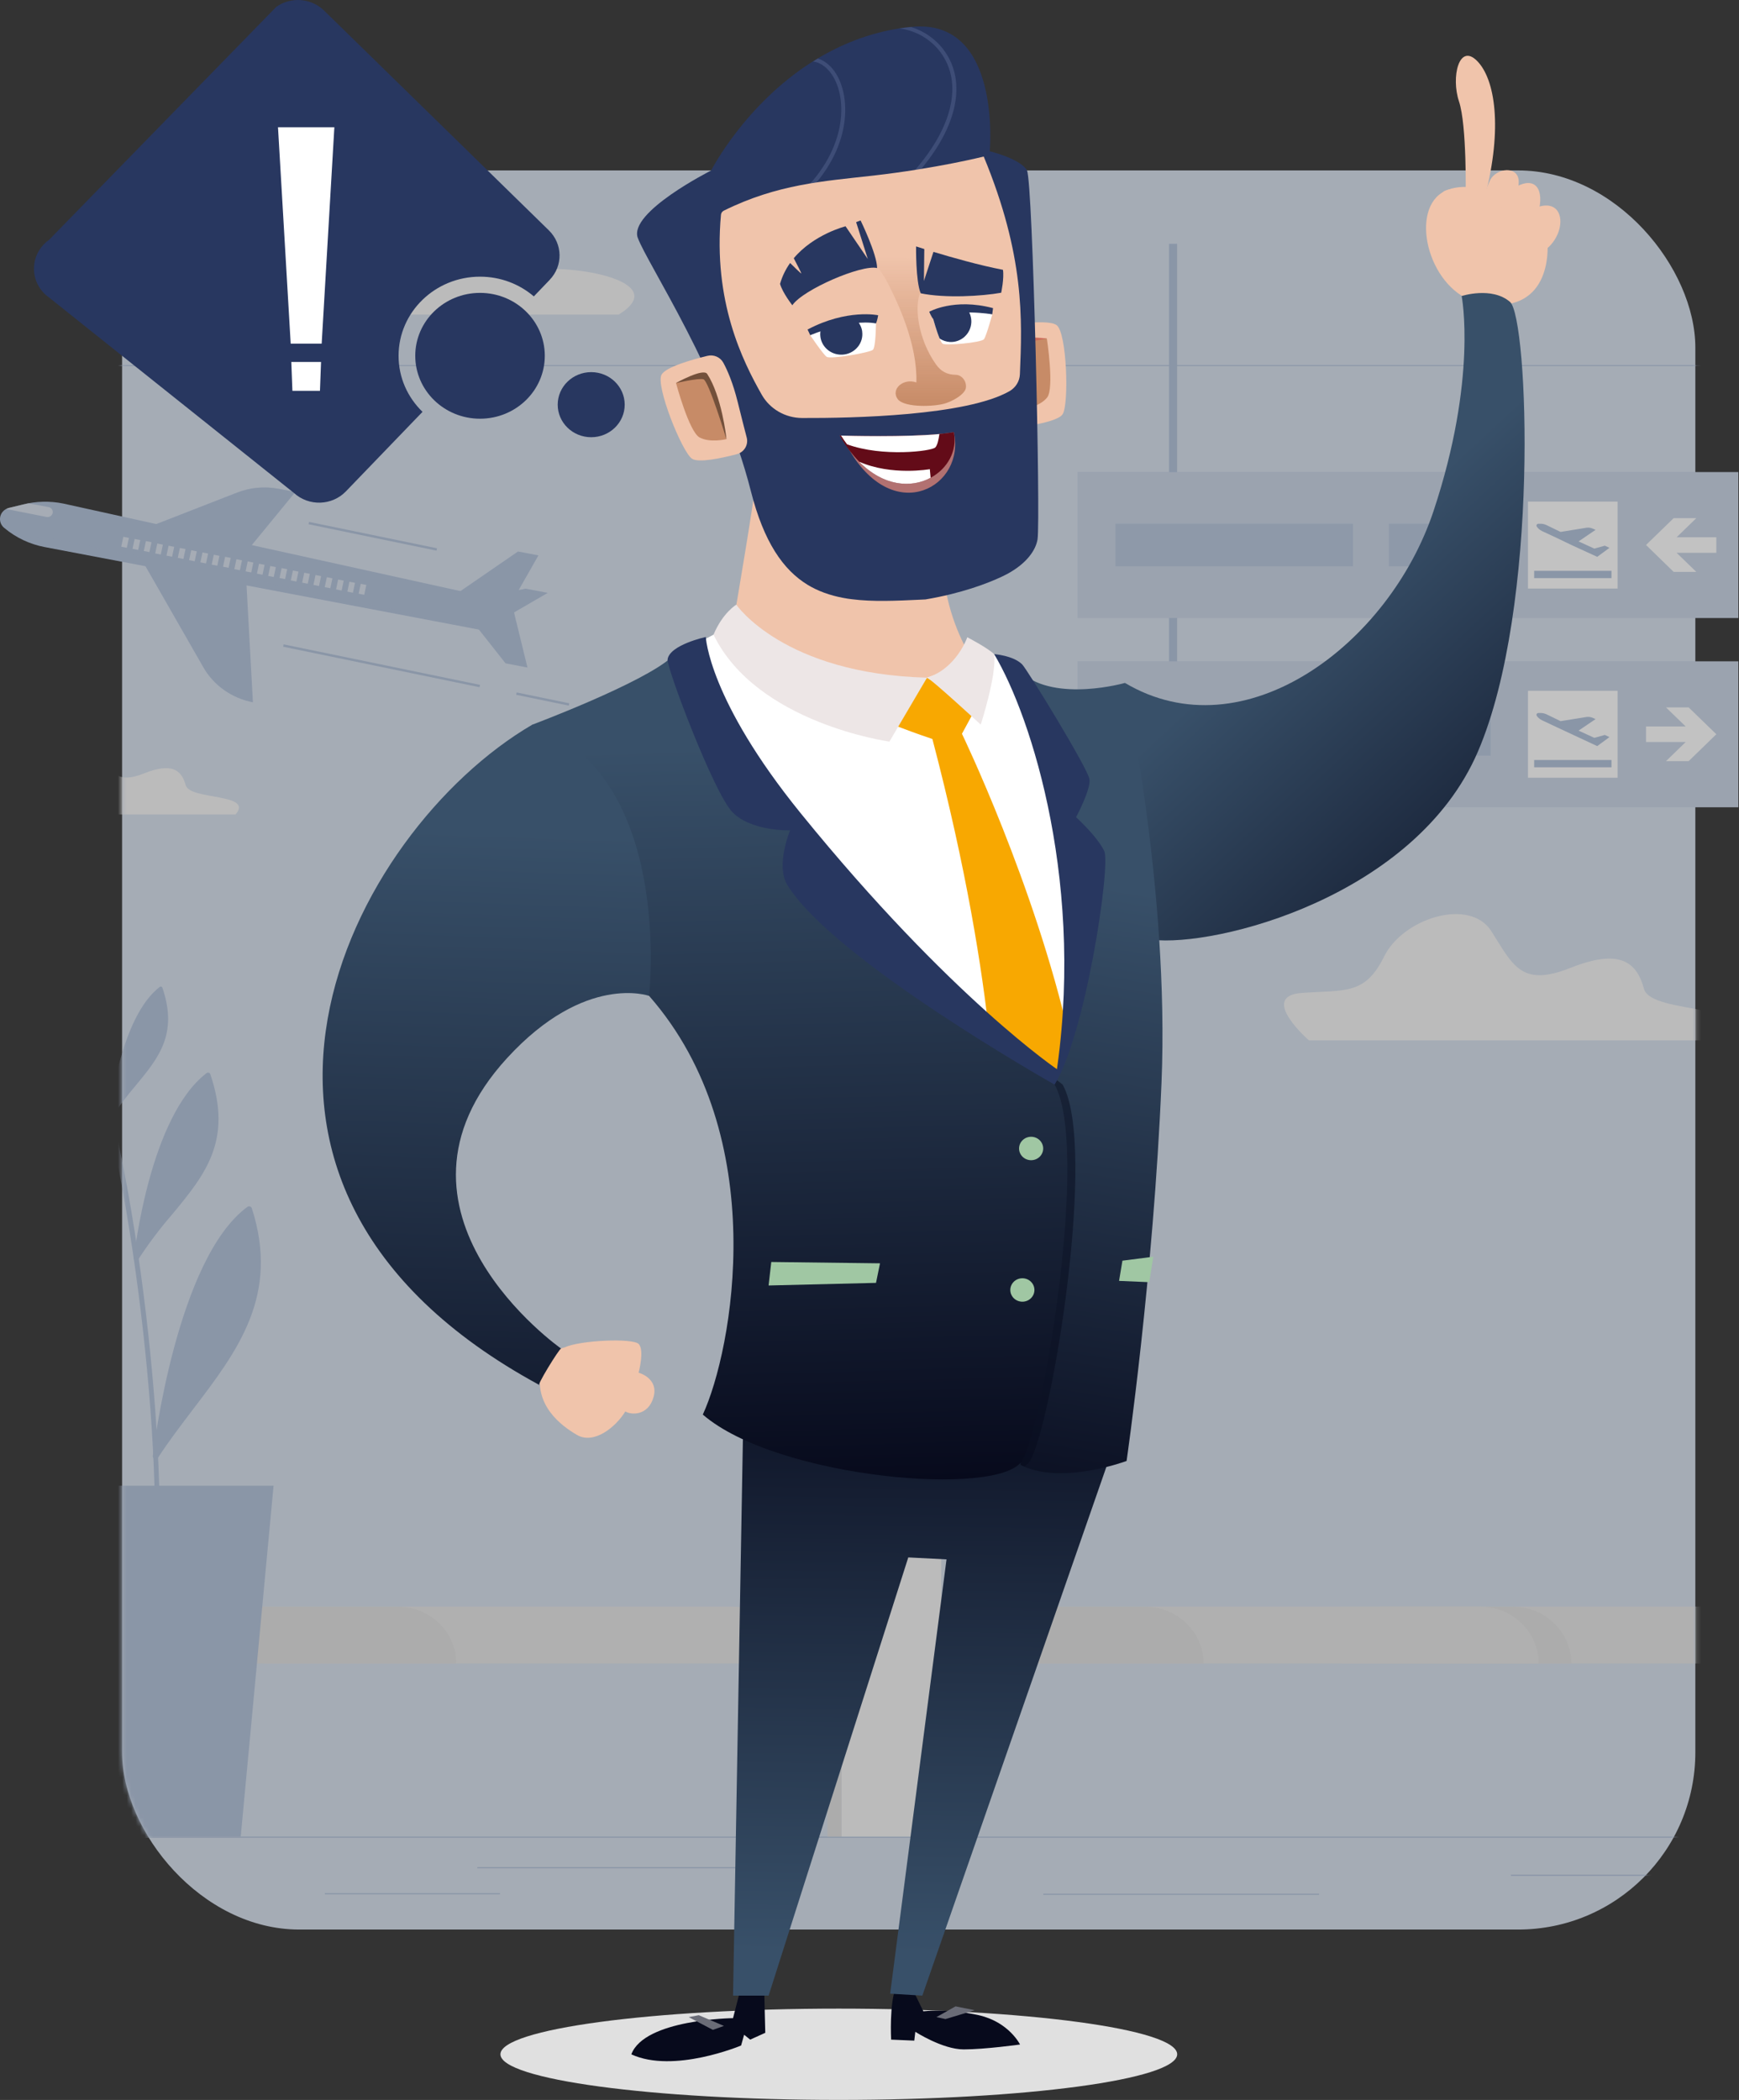 <svg width="391" height="472" viewBox="0 0 391 472" fill="none" xmlns="http://www.w3.org/2000/svg">
<rect x="0" y="0" width="391" height="472" fill="#333333" stroke="none"/>
<g opacity="0.7">
<rect x="27.451" y="38.308" width="353.733" height="395.393" rx="39.831" fill="#D5DFED"/>
<mask id="mask0_2_6610" style="mask-type:alpha" maskUnits="userSpaceOnUse" x="27" y="38" width="355" height="396">
<rect x="27.449" y="38.31" width="353.733" height="395.393" rx="39.831" fill="#D5DFED"/>
</mask>
<g mask="url(#mask0_2_6610)">
<path d="M-65.447 412.811H455.191V413.064H-65.447V412.811Z" fill="#AFC0D9"/>
<path d="M28.612 429.194H45.855V429.447H28.612V429.194Z" fill="#AFC0D9"/>
<path d="M73.039 425.522H112.41V425.775H73.039V425.522Z" fill="#AFC0D9"/>
<path d="M107.32 419.688H179.251V419.941H107.32V419.688Z" fill="#AFC0D9"/>
<path d="M339.723 421.384H378.073V421.636H339.723V421.384Z" fill="#AFC0D9"/>
<path d="M234.587 425.647H296.574V425.9H234.587V425.647Z" fill="#AFC0D9"/>
<path d="M208.411 367.755H409.471C412.751 367.755 415.407 365.169 415.407 361.986V87.79C415.375 84.628 412.731 82.082 409.471 82.072H208.411C205.131 82.072 202.466 84.658 202.466 87.84V361.986C202.466 365.169 205.131 367.755 208.411 367.755ZM409.471 82.274C412.606 82.274 415.146 84.749 415.146 87.79V361.986C415.146 365.027 412.606 367.492 409.471 367.502H208.411C205.277 367.502 202.736 365.027 202.726 361.986V87.79C202.726 84.749 205.277 82.284 208.411 82.274H409.471Z" fill="#AFC0D9"/>
<path d="M-16.827 367.755H184.244C187.524 367.755 190.179 365.169 190.189 361.986V87.79C190.158 84.628 187.503 82.082 184.244 82.072H-16.827C-20.086 82.082 -22.72 84.628 -22.752 87.79V361.986C-22.752 365.169 -20.107 367.745 -16.827 367.755ZM184.244 82.274C187.378 82.274 189.919 84.749 189.929 87.79V361.986C189.929 365.027 187.378 367.492 184.244 367.502H-16.827C-19.961 367.502 -22.502 365.027 -22.512 361.986V87.79C-22.512 84.749 -19.961 82.284 -16.827 82.274H184.244Z" fill="#AFC0D9"/>
<path d="M189.188 26.51H211.638V412.808H189.188V26.51Z" fill="#F5F5F5"/>
<path d="M186.03 26.51H189.186V412.808H186.03V26.51Z" fill="#E0E0E0"/>
<path d="M310.278 373.897H428.64C428.64 366.836 422.736 361.108 415.457 361.108H310.278V373.897Z" fill="#E6E6E6"/>
<path d="M301.598 373.897H353.318C353.318 366.836 347.414 361.108 340.136 361.108H301.598V373.897Z" fill="#E0E0E0"/>
<path d="M227.581 373.897H345.943C345.943 366.836 340.039 361.108 332.761 361.108H227.581V373.897Z" fill="#E6E6E6"/>
<path d="M218.91 373.897H270.63C270.63 366.836 264.726 361.108 257.447 361.108H218.91V373.897Z" fill="#E0E0E0"/>
<path d="M59.502 373.897H177.905C177.905 366.836 172.001 361.108 164.723 361.108C164.702 361.108 164.691 361.108 164.671 361.108H59.502V373.897Z" fill="#E6E6E6"/>
<path d="M50.879 373.897H102.6C102.6 366.836 96.696 361.108 89.417 361.108H50.879V373.897Z" fill="#E0E0E0"/>
<path d="M9.09 333.942H61.508L54.125 412.808H16.473L9.09 333.942Z" fill="#AFC0D9"/>
<path d="M35.819 347.101C36.778 314.472 28.916 246.92 14.848 219.443L13.921 219.887C27.458 246.274 35.788 314.169 34.747 347.071L35.819 347.101Z" fill="#AFC0D9"/>
<path d="M30.609 282.86C30.609 282.86 34.056 251.271 46.781 241.583C53.601 261.525 39.627 268.394 30.609 282.86Z" fill="#AFC0D9"/>
<path d="M30.607 283.366C30.795 283.366 30.961 283.275 31.055 283.123C33.356 279.588 35.897 276.204 38.677 273.001C46.039 264.101 52.401 256.404 47.278 241.433C47.226 241.281 47.101 241.16 46.934 241.109C46.778 241.059 46.601 241.089 46.466 241.19C33.71 250.908 30.243 281.517 30.107 282.82C30.076 283.053 30.222 283.275 30.451 283.346L30.607 283.366ZM46.518 242.443C51.027 256.434 44.914 263.829 37.855 272.365C35.699 274.971 33.481 277.648 31.43 280.669C32.429 273.436 36.49 250.777 46.518 242.443Z" fill="#AFC0D9"/>
<path d="M34.995 327.313C34.995 327.313 40.202 283.37 56.008 271.752C63.922 296.33 46.355 309.796 34.995 327.313Z" fill="#AFC0D9"/>
<path d="M34.993 327.926C35.212 327.926 35.42 327.825 35.535 327.643C37.961 323.895 40.741 320.289 43.375 316.804C53.434 303.611 62.931 291.165 56.62 271.577C56.558 271.386 56.402 271.234 56.204 271.173C56.006 271.113 55.787 271.153 55.621 271.274C39.793 282.902 34.577 325.431 34.358 327.239C34.327 327.532 34.504 327.795 34.785 327.896C34.847 327.916 34.92 327.926 34.993 327.926ZM55.673 272.82C61.233 291.307 52.06 303.338 42.355 316.066C40.272 318.855 38.044 321.713 36.003 324.673C37.419 315.127 43.032 283.094 55.673 272.82Z" fill="#AFC0D9"/>
<path d="M24.88 250.91C24.88 250.91 27.275 228.877 36.157 222.119C40.916 236.03 31.169 240.828 24.88 250.91Z" fill="#AFC0D9"/>
<path d="M24.884 251.255C25.009 251.255 25.123 251.184 25.186 251.083C26.789 248.619 28.57 246.255 30.496 244.012C35.64 237.799 40.076 232.435 36.505 221.99C36.463 221.879 36.38 221.798 36.265 221.757C36.15 221.727 36.026 221.757 35.932 221.818C27.039 228.597 24.613 249.952 24.478 250.861C24.457 251.023 24.561 251.174 24.717 251.225C24.769 251.255 24.821 251.265 24.884 251.255ZM35.973 222.707C39.097 232.476 34.859 237.628 29.934 243.578C28.424 245.396 26.883 247.275 25.446 249.376C26.185 244.335 28.986 228.546 35.973 222.707Z" fill="#AFC0D9"/>
<path d="M292.75 223.175C302.653 222.499 306.932 223.62 311.212 214.983C315.492 206.346 330.424 201.709 335.276 209.245C340.128 216.781 341.878 222.014 353.103 217.549C364.328 213.084 368.024 216.326 369.648 222.276C371.273 228.226 396.951 225.357 389.433 233.863H294.322C294.322 233.863 282.806 223.852 292.75 223.175Z" fill="#F5F5F5"/>
<path d="M-1.721 177.025C3.881 176.642 6.297 177.278 8.692 172.389C11.087 167.499 19.563 164.873 22.311 169.136C25.061 173.399 26.039 176.369 32.391 173.833C38.743 171.298 40.836 173.146 41.763 176.51C42.689 179.874 57.215 178.258 52.956 183.066H-0.888C-0.888 183.066 -7.323 177.369 -1.721 177.025Z" fill="#F5F5F5"/>
<path d="M65.32 58.549C68.1 54.164 76.045 52.71 83.146 56.114C90.248 59.518 85.416 38.183 98.703 41.759C117.675 46.871 112.396 62.135 120.299 60.741C128.202 59.347 151.381 63.084 139.125 70.711H68.995C68.995 70.711 62.55 62.923 65.32 58.549Z" fill="#F5F5F5"/>
</g>
<path d="M114.664 138.177L123.129 133.268L118.204 132.328L105.084 134.854L114.664 138.177Z" fill="#AFC0D9"/>
<path opacity="0.3" d="M114.664 138.177L123.129 133.268L118.204 132.328L105.084 134.854L114.664 138.177Z" fill="#AFC0D9"/>
<path d="M56.103 123.124L66.401 110.577L62.59 109.86C59.497 109.274 56.3 109.567 53.374 110.698L33.486 118.447L56.103 123.124Z" fill="#AFC0D9"/>
<path opacity="0.3" d="M56.103 123.124L66.401 110.577L62.59 109.86C59.497 109.274 56.3 109.567 53.374 110.698L33.486 118.447L56.103 123.124Z" fill="#AFC0D9"/>
<path d="M2.101 114.135L5.162 113.397C8.13 112.64 11.233 112.569 14.232 113.185L115.079 135.409L116.027 139.622L112.091 142.349L10.046 122.964C6.703 122.327 3.59 120.863 1.007 118.701C-0.148 117.812 -0.336 116.175 0.58 115.054C0.966 114.589 1.497 114.266 2.101 114.135Z" fill="#AFC0D9"/>
<path d="M63.775 144.835L107.928 153.94L107.813 154.464L63.66 145.359L63.775 144.835Z" fill="#AFC0D9"/>
<path d="M69.485 117.308L98.258 123.242L98.144 123.765L69.37 117.832L69.485 117.308Z" fill="#AFC0D9"/>
<path d="M116.167 155.64L127.992 158.079L127.877 158.602L116.052 156.164L116.167 155.64Z" fill="#AFC0D9"/>
<path opacity="0.3" d="M12.598 121.231L112.259 141.829C112.717 141.92 113.154 142.081 113.561 142.314C113.071 142.374 112.571 142.364 112.092 142.263L10.047 122.888C8.381 122.565 6.767 122.039 5.237 121.322L4.862 121.15C7.423 120.675 10.047 120.706 12.598 121.231Z" fill="#AFC0D9"/>
<path d="M116.033 139.541L118.594 150.037L113.669 149.097L104.704 137.743L116.033 139.541Z" fill="#AFC0D9"/>
<path d="M115.083 135.332L121.06 124.836L116.468 123.958L103.213 133.08L115.083 135.332Z" fill="#AFC0D9"/>
<path d="M55.208 127.544L56.863 157.85C52.136 156.951 48.054 154.072 45.722 149.99L30.154 122.806L55.208 127.544Z" fill="#AFC0D9"/>
<g opacity="0.5">
<path d="M81.111 131.22L82.365 131.469L81.894 133.696L80.64 133.446L81.111 131.22Z" fill="white"/>
<path d="M78.567 130.753L79.821 131.002L79.351 133.229L78.096 132.98L78.567 130.753Z" fill="white"/>
<path d="M76.03 130.255L77.285 130.505L76.815 132.732L75.56 132.482L76.03 130.255Z" fill="white"/>
<path d="M73.487 129.742L74.741 129.991L74.271 132.218L73.016 131.968L73.487 129.742Z" fill="white"/>
<path d="M70.943 129.244L72.197 129.493L71.727 131.72L70.472 131.47L70.943 129.244Z" fill="white"/>
<path d="M68.406 128.731L69.661 128.98L69.191 131.207L67.936 130.957L68.406 128.731Z" fill="white"/>
<path d="M65.855 128.233L67.109 128.482L66.639 130.709L65.384 130.459L65.855 128.233Z" fill="white"/>
<path d="M63.319 127.688L64.573 127.938L64.103 130.164L62.848 129.914L63.319 127.688Z" fill="white"/>
<path d="M60.767 127.221L62.022 127.471L61.552 129.697L60.297 129.448L60.767 127.221Z" fill="white"/>
<path d="M58.239 126.708L59.493 126.957L59.023 129.184L57.768 128.934L58.239 126.708Z" fill="white"/>
<path d="M55.692 126.192L56.957 126.444L56.487 128.671L55.222 128.419L55.692 126.192Z" fill="white"/>
<path d="M53.159 125.696L54.414 125.946L53.943 128.172L52.689 127.923L53.159 125.696Z" fill="white"/>
<path d="M50.615 125.152L51.87 125.401L51.399 127.628L50.144 127.378L50.615 125.152Z" fill="white"/>
<path d="M48.069 124.683L49.334 124.935L48.863 127.161L47.598 126.91L48.069 124.683Z" fill="white"/>
<path d="M45.525 124.169L46.79 124.421L46.319 126.648L45.054 126.396L45.525 124.169Z" fill="white"/>
<path d="M42.991 123.674L44.246 123.923L43.775 126.15L42.521 125.901L42.991 123.674Z" fill="white"/>
<path d="M40.445 123.158L41.709 123.41L41.239 125.636L39.974 125.385L40.445 123.158Z" fill="white"/>
<path d="M37.901 122.66L39.166 122.912L38.695 125.138L37.43 124.887L37.901 122.66Z" fill="white"/>
<path d="M35.367 122.165L36.622 122.414L36.151 124.641L34.897 124.391L35.367 122.165Z" fill="white"/>
<path d="M32.807 121.62L34.062 121.869L33.591 124.096L32.337 123.846L32.807 121.62Z" fill="white"/>
<path d="M30.269 121.136L31.534 121.387L31.063 123.614L29.799 123.362L30.269 121.136Z" fill="white"/>
<path d="M27.727 120.655L28.982 120.905L28.512 123.131L27.257 122.882L27.727 120.655Z" fill="white"/>
</g>
<path opacity="0.5" d="M2.101 114.139L5.162 113.401C5.568 113.3 5.985 113.199 6.412 113.128L10.921 113.977C11.556 114.098 11.962 114.694 11.847 115.3C11.733 115.906 11.108 116.311 10.473 116.199L1.393 114.411C1.612 114.29 1.851 114.199 2.101 114.139Z" fill="white"/>
<path d="M262.846 54.803H264.666V153.207H262.846V54.803Z" fill="#AFC0D9"/>
<path d="M242.281 106.117H390.85V138.908H242.281V106.117Z" fill="#AFC0D9"/>
<path opacity="0.3" d="M242.281 106.117H390.85V138.908H242.281V106.117Z" fill="white"/>
<path d="M372.636 120.029L376.312 116.463H381.404L376.979 120.757H385.902V124.252H376.968L381.404 128.545H376.312L372.636 124.969L370.096 122.494L372.636 120.029Z" fill="white"/>
<path opacity="0.7" d="M250.795 117.724H304.202V127.3H250.795V117.724Z" fill="#AFC0D9"/>
<path opacity="0.7" d="M312.279 117.724H335.156V127.3H312.279V117.724Z" fill="#AFC0D9"/>
<path d="M343.559 112.745H363.708V132.292H343.559V112.745Z" fill="white"/>
<path d="M345.867 117.724H346.575C346.991 117.754 347.397 117.865 347.762 118.047L350.886 119.562L356.738 118.613C357.237 118.552 357.737 118.633 358.185 118.845L358.747 119.097L354.926 121.694L358.477 123.31L360.83 122.653L361.871 123.138L359.122 125.159L353.312 122.492L350.032 120.916L346.731 119.38C346.491 119.259 346.262 119.118 346.054 118.946C345.867 118.794 345.7 118.613 345.565 118.411C345.409 118.239 345.429 117.976 345.606 117.825C345.679 117.764 345.773 117.724 345.867 117.724Z" fill="#AFC0D9"/>
<path d="M344.941 128.304H362.33V129.94H344.941V128.304Z" fill="#AFC0D9"/>
<path d="M242.281 148.655H390.85V181.446H242.281V148.655Z" fill="#AFC0D9"/>
<path opacity="0.3" d="M242.281 148.655H390.85V181.446H242.281V148.655Z" fill="white"/>
<path d="M383.362 162.568L379.676 159.002H374.584L379.02 163.295H370.096V166.78H379.02L374.584 171.084H379.676L383.362 167.508L385.902 165.033L383.362 162.568Z" fill="white"/>
<path opacity="0.7" d="M250.795 160.262H304.202V169.839H250.795V160.262Z" fill="#AFC0D9"/>
<path opacity="0.7" d="M312.279 160.262H335.156V169.839H312.279V160.262Z" fill="#AFC0D9"/>
<path d="M343.559 155.268H363.708V174.815H343.559V155.268Z" fill="white"/>
<path d="M345.867 160.262H346.575C346.991 160.293 347.387 160.394 347.762 160.575L350.886 162.091L356.738 161.151C357.227 161.091 357.737 161.171 358.185 161.373L358.747 161.636L354.926 164.222L358.477 165.849L360.83 165.192L361.871 165.677L359.122 167.697L353.333 165L350.021 163.454L346.7 161.889C346.45 161.767 346.231 161.626 346.023 161.444C345.835 161.293 345.669 161.111 345.533 160.909C345.398 160.717 345.45 160.464 345.648 160.333C345.71 160.293 345.794 160.262 345.867 160.262Z" fill="#AFC0D9"/>
<path d="M344.941 170.827H362.33V172.463H344.941V170.827Z" fill="#AFC0D9"/>
</g>
<path d="M333.474 68.299C322.021 66.54 317.021 49.24 323.512 43.823C330.003 38.406 346.61 46.319 347.664 52.036C348.718 57.752 347.819 70.509 333.474 68.299Z" fill="#F0C4AB"/>
<path d="M345.998 46.458C350.523 45.135 351.731 49.091 350.227 52.611C348.723 56.131 345.099 58.178 343.89 56.281C342.682 54.371 345.998 46.458 345.998 46.458Z" fill="#F0C4AB"/>
<path d="M341.017 41.913C345.091 39.716 347.353 42.35 345.85 47.917C344.346 53.483 342.379 55.98 339.359 53.483C336.338 50.987 341.017 41.9 341.017 41.9V41.913Z" fill="#F0C4AB"/>
<path d="M332.874 47.489C333.028 49.685 336.653 51.745 338.157 50.572C339.661 49.398 341.332 45.005 341.473 41.048C341.627 37.091 336.345 37.678 334.982 40.611C333.62 43.544 332.874 47.501 332.874 47.501V47.489Z" fill="#F0C4AB"/>
<path d="M333.925 44.038C337.845 28.797 336.187 17.801 332.112 13.694C328.038 9.588 326.225 17.364 328.038 22.781C329.85 28.211 329.541 44.187 329.541 44.187L333.925 44.038Z" fill="#F0C4AB"/>
<path d="M323.86 44.105C324.014 43.493 324.464 43.019 325.081 42.807C329.991 41.097 336.521 44.916 339.066 48.211C341.778 51.731 342.691 57.448 334.991 53.341C328.834 50.059 326.829 48.748 325.274 48.573C324.349 48.473 323.577 47.799 323.539 46.901C323.487 45.927 323.693 44.841 323.886 44.117L323.86 44.105Z" fill="#F0C4AB"/>
<path d="M252.909 153.486C279.735 169.425 312.344 144.811 322.306 114.905C332.267 84.999 328.643 66.538 328.643 66.538C328.643 66.538 335.429 64.342 339.517 67.862C343.592 71.381 346.304 136.461 332.267 169.001C318.231 201.541 273.398 212.974 258.912 211.214C253.025 191.431 252.909 153.499 252.909 153.499V153.486Z" fill="url(#paint0_linear_2_6610)"/>
<path d="M126.903 302.871C130.412 301.223 142.212 300.736 143.587 302.072C144.962 303.42 143.587 308.537 143.587 308.537C143.587 308.537 148.15 309.76 146.942 314.029C145.734 318.285 141.89 318.061 140.605 317.249C138.356 320.894 133.484 324.714 129.731 322.529C125.978 320.345 120.065 315.789 121.62 308.013C123.098 303.569 126.89 302.871 126.89 302.871H126.903Z" fill="#F0C4AB"/>
<path d="M188.601 471.997C230.619 471.997 264.681 467.404 264.681 461.738C264.681 456.071 230.619 451.478 188.601 451.478C146.582 451.478 112.52 456.071 112.52 461.738C112.52 467.404 146.582 471.997 188.601 471.997Z" fill="#E0E0E0"/>
<path d="M212.06 128.278C212.96 139.124 217.793 146.751 217.793 146.751L209.335 157.011C209.335 157.011 183.679 152.904 175.53 149.384C167.381 145.865 165.568 135.904 165.568 135.904C165.568 135.904 169.412 113.362 170.016 107.795C170.62 102.228 212.06 128.278 212.06 128.278Z" fill="#F0C4AB"/>
<path d="M171.834 447.238C171.834 447.9 172.066 456.912 172.066 456.912L168.672 458.447L167.31 457.348L166.629 459.77C166.629 459.77 151.461 466.148 141.95 461.754C144.893 453.841 164.816 453.616 164.816 453.616L166.629 446.577L171.834 447.238Z" fill="#070A1C"/>
<path d="M162.774 455.365L157.118 452.956L154.856 453.392L160.28 456.251L162.774 455.365Z" fill="#6A6C77"/>
<path d="M201.495 446.577C199.914 450.097 200.363 458.447 200.363 458.447L205.569 458.671L205.8 456.687C205.8 456.687 211.919 460.644 216.675 460.644C221.43 460.644 229.348 459.545 229.348 459.545C229.348 459.545 226.855 454.49 220.068 452.955C213.281 451.42 207.613 452.081 207.613 452.081L205.351 447.463L201.507 446.589L201.495 446.577Z" fill="#070A1C"/>
<path d="M219.154 451.838C218.473 452.062 212.586 453.822 212.586 453.822L210.542 453.385L214.848 450.964L219.154 451.838Z" fill="#6A6C77"/>
<path d="M250.401 324.997L207.38 448.554L200.144 448.117L212.817 350.497L204.218 350.061L172.817 448.554H164.822L167.084 320.641L250.401 324.997Z" fill="url(#paint1_linear_2_6610)"/>
<path d="M157.125 144.405L160.441 142.646L194.851 157.299L208.437 152.319L223.527 147.039C223.527 147.039 233.797 157.886 238.617 175.772C243.45 193.658 243.142 216.812 242.242 222.678C241.342 228.545 237.113 243.785 237.113 243.785C237.113 243.785 194.542 212.119 185.789 196.879C177.035 181.638 166.47 170.792 166.47 170.792L157.112 144.405H157.125Z" fill="white"/>
<path d="M219.307 159.363L216.286 164.93C216.286 164.93 232.584 198.643 240.438 233.23C248.291 267.817 223.831 256.683 223.831 256.683C223.831 256.683 225.039 224.73 209.641 166.103C202.7 163.757 199.371 162.296 199.371 162.296L208.432 152.323L219.307 159.363Z" fill="#F8A801"/>
<path d="M229.446 329.251C229.716 329.389 229.999 329.526 230.282 329.651C239.382 333.608 253.303 328.378 253.303 328.378C253.303 328.378 259.344 286.751 261.156 243.365C262.969 199.978 252.904 153.509 252.904 153.509C252.904 153.509 237.505 157.902 229.755 151.312C235.487 161.285 243.945 190.305 242.133 217.265C240.32 244.238 236.143 241.443 236.143 241.443V241.567L229.459 329.251H229.446Z" fill="url(#paint2_linear_2_6610)"/>
<path opacity="0.5" d="M229.446 329.242C229.716 329.379 229.999 329.517 230.282 329.641C230.912 329.217 231.387 328.73 231.683 328.218C236.516 319.718 246.773 257.859 238.932 243.792L236.13 241.57L229.459 329.254L229.446 329.242Z" fill="#070A1C"/>
<path d="M237.124 243.787C244.977 257.854 234.707 319.713 229.874 328.213C225.041 336.713 174.629 332.32 158.022 317.953C164.668 303.587 173.717 255.507 145.953 223.854C140.824 218.012 119.693 162.88 119.693 162.88C119.693 162.88 144.745 153.494 151.094 147.64C157.135 158.774 180.683 187.507 180.683 187.507L214.193 225.613L237.136 243.787H237.124Z" fill="url(#paint3_linear_2_6610)"/>
<path d="M197.863 283.957L196.963 288.35L172.812 288.937L173.416 283.657L197.863 283.957Z" fill="#A0C7A3"/>
<path d="M252.369 283.361L251.61 287.905L258.397 288.192L259.31 282.475L252.369 283.361Z" fill="#A0C7A3"/>
<path d="M208.435 152.322L199.977 166.689C199.977 166.689 170.092 162.582 160.426 142.649C162.534 137.669 165.555 135.909 165.555 135.909C165.555 135.909 176.121 151.448 208.422 152.322H208.435Z" fill="#EDE6E6"/>
<path d="M208.439 152.311C209.339 152.598 220.509 162.871 220.509 162.871C220.509 162.871 224.133 151.737 223.529 147.044C222.025 145.583 217.488 143.237 217.488 143.237C217.488 143.237 215.072 150.277 208.426 152.324L208.439 152.311Z" fill="#EDE6E6"/>
<path d="M223.539 147.033C223.539 147.033 227.768 147.32 229.798 149.305C230.942 150.416 244.67 172.833 244.966 175.179C245.261 177.526 241.945 183.68 241.945 183.68C241.945 183.68 246.778 188.073 248.282 191.306C249.786 194.526 244.053 232.645 237.112 243.779C244.362 199.806 231.984 161.113 223.526 147.033H223.539Z" fill="#283760"/>
<path d="M238.018 240.57C238.018 241.443 237.118 243.79 237.118 243.79C237.118 243.79 187.465 215.806 177.041 198.943C174.328 194.55 177.645 186.636 177.645 186.636C177.645 186.636 168.891 186.923 164.663 182.53C160.434 178.136 149.855 150.002 150.099 148.23C150.549 144.935 158.698 143.175 158.698 143.175C158.698 143.175 159.264 157.217 180.061 182.829C213.866 224.456 238.018 240.582 238.018 240.582V240.57Z" fill="#283760"/>
<path d="M231.84 260.779C233.337 260.779 234.552 259.599 234.552 258.145C234.552 256.69 233.337 255.511 231.84 255.511C230.342 255.511 229.127 256.69 229.127 258.145C229.127 259.599 230.342 260.779 231.84 260.779Z" fill="#A0C7A3"/>
<path d="M229.871 292.581C231.369 292.581 232.583 291.402 232.583 289.948C232.583 288.493 231.369 287.314 229.871 287.314C228.373 287.314 227.159 288.493 227.159 289.948C227.159 291.402 228.373 292.581 229.871 292.581Z" fill="#A0C7A3"/>
<path d="M119.679 162.885C78.702 186.813 37.403 265.897 121.325 311.33C120.258 312.004 125.823 302.992 126.158 303.117C126.158 303.117 82.314 272.375 114.024 237.813C131.582 218.678 145.939 223.846 145.939 223.846C145.939 223.846 151.595 174.119 119.679 162.873V162.885Z" fill="url(#paint4_linear_2_6610)"/>
<path d="M224.119 73.525C224.119 73.525 235.238 71.416 237.564 73.076C239.891 74.736 240.392 90.9 238.914 93.122C237.435 95.343 226.137 96.367 226.137 96.367L224.119 73.538V73.525Z" fill="#F0C4AB"/>
<path d="M230.029 92.002C230.029 92.002 233.782 91.441 235.44 89.344C237.098 87.247 235.376 76.076 235.376 76.076C235.376 76.076 230.067 75.689 229.026 77.249C227.972 78.809 228.962 87.272 230.042 92.002H230.029Z" fill="#C78B67"/>
<path d="M235.368 76.076C235.368 76.076 228.362 75.239 228.093 76.874C227.116 82.728 229.892 91.59 229.892 91.59L230.033 92.015C230.033 92.015 228.401 78.397 229.365 77.661C230.329 76.924 235.381 76.088 235.381 76.088L235.368 76.076Z" fill="#CC6A5A"/>
<path d="M143.411 53.478C145.507 59.245 162.126 84.021 168.836 110.42C171.741 121.853 176.098 128.094 181.574 131.439C181.844 131.602 182.114 131.764 182.396 131.914C184.916 133.287 187.654 134.098 190.584 134.56C190.893 134.61 191.201 134.647 191.51 134.685C196.253 135.296 201.497 135.047 207.088 134.784L208.091 134.735C216.15 133.374 221.986 131.152 225.199 129.642C225.61 129.455 226.009 129.255 226.382 129.055C230.932 126.621 232.911 123.576 233.284 121.204C233.978 116.773 232.243 40.897 230.906 38.313C229.569 35.73 222.538 33.995 222.538 33.995C222.538 33.995 225.315 3.939 204.865 6.048C204.852 6.048 204.839 6.048 204.826 6.048C203.939 6.135 203.065 6.248 202.204 6.385C195.224 7.483 189.119 9.992 183.875 13.125C183.515 13.35 183.142 13.562 182.795 13.787C167.473 23.422 159.89 38.326 159.89 38.326C159.89 38.326 141.303 47.687 143.399 53.466L143.411 53.478Z" fill="#283760"/>
<path d="M162.636 81.534C161.954 80.274 160.476 79.637 159.049 79.987C155.72 80.798 149.808 82.445 148.767 84.168C147.301 86.577 153.355 101.642 155.605 103.115C157.096 104.089 162.263 102.978 165.643 102.092C167.327 101.655 168.317 99.982 167.893 98.347C167.443 96.625 166.774 94.041 165.875 90.396C164.808 86.078 163.561 83.232 162.636 81.534Z" fill="#F0C4AB"/>
<path d="M163.332 98.703C163.332 98.703 159.643 99.614 157.277 98.316C154.912 97.005 151.995 86.083 151.995 86.083C151.995 86.083 156.712 83.699 158.319 84.748C159.912 85.784 162.419 93.947 163.332 98.703Z" fill="#C78B67"/>
<path d="M151.995 86.088C151.995 86.088 158.113 82.656 159.013 84.054C162.278 89.072 163.293 98.271 163.293 98.271L163.332 98.72C163.332 98.72 159.334 85.564 158.164 85.252C156.995 84.94 151.995 86.101 151.995 86.101V86.088Z" fill="#73503B"/>
<g style="mix-blend-mode:screen" opacity="0.5">
<path d="M204.735 39.353L205.404 39.939C215.185 29.293 217.692 18.521 212.126 11.144C210.262 8.673 207.64 6.925 204.825 6.064C203.938 6.151 203.064 6.264 202.203 6.401C205.699 6.8 209.131 8.66 211.393 11.656C216.689 18.683 214.196 29.03 204.722 39.353H204.735Z" fill="#53638E"/>
</g>
<g style="mix-blend-mode:screen" opacity="0.5">
<path d="M181.945 41.506L182.627 42.093C192.524 31.221 191.149 18.964 186.406 14.646C185.621 13.921 184.773 13.422 183.886 13.16C183.526 13.385 183.154 13.597 182.807 13.822C183.861 13.959 184.863 14.446 185.789 15.294C190.262 19.376 191.457 31.059 181.945 41.519V41.506Z" fill="#53638E"/>
</g>
<path d="M221.178 35.177C230.407 57.457 229.841 71.836 229.314 84.143C229.25 85.703 228.363 87.126 226.975 87.925C217.296 93.442 191.846 94.004 180.342 93.954C176.563 93.941 173.093 91.932 171.267 88.711C166.936 81.073 160.316 67.742 162.103 48.271C162.141 47.871 162.386 47.522 162.746 47.347C174.789 41.381 185.252 40.719 196.216 39.483C210.548 37.861 221.165 35.19 221.165 35.19L221.178 35.177Z" fill="#F0C4AB"/>
<path d="M206.041 85.992C206.299 77.329 201.89 68.093 199.602 63.612C198.136 60.729 196.221 58.856 196.594 58.382C198.329 56.185 211.324 59.493 211.324 59.493L207.07 65.347C205.437 68.655 206.376 76.181 210.45 81.91C211.543 83.458 212.918 84.219 214.898 84.244C216.067 84.244 217.327 85.455 217.186 87.103C217.057 88.588 214.036 90.373 211.903 90.835C208.766 91.509 203.072 91.446 201.825 89.686C200.244 87.465 203.085 84.918 206.067 85.967L206.041 85.992Z" fill="url(#paint5_linear_2_6610)"/>
<path d="M196.954 72.701C196.954 72.701 196.928 78.018 196.26 78.63C195.592 79.242 186.684 80.814 185.849 80.19C185.013 79.566 182.172 75.347 182.172 75.347L186.427 73.35L188.625 72.314L193.869 71.553L195.566 71.303L196.941 72.689L196.954 72.701Z" fill="white"/>
<path d="M193.849 74.513C194.196 77.022 192.37 79.343 189.787 79.68C187.19 80.017 184.812 78.245 184.465 75.736C184.363 75.025 184.44 74.338 184.658 73.702L186.959 72.616L192.46 71.817C193.193 72.516 193.707 73.439 193.861 74.501L193.849 74.513Z" fill="#283760"/>
<path d="M181.573 74.069L182.177 75.342C182.177 75.342 190.892 71.61 196.946 72.696C197.28 72.022 197.447 70.861 197.447 70.861C197.447 70.861 190.481 69.363 181.573 74.069Z" fill="#283760"/>
<path d="M209.833 71.722C209.833 71.722 210.579 74.443 211.273 76.091C211.53 76.702 211.774 77.164 211.98 77.276C212.713 77.701 220.695 77.027 221.248 76.228C221.8 75.429 223.111 70.648 223.111 70.648L218.972 69.762L216.826 69.313L215.168 69.513L212.16 69.875L210.656 70.049L209.846 71.722H209.833Z" fill="white"/>
<path d="M209.833 71.728C209.833 71.728 210.579 74.449 211.273 76.096C211.941 76.546 212.738 76.82 213.612 76.87C216.132 76.982 218.265 75.01 218.394 72.476C218.445 71.403 218.124 70.404 217.546 69.593L215.168 69.531L212.16 69.893L210.656 70.067L209.846 71.74L209.833 71.728Z" fill="#283760"/>
<path d="M223.276 69.262L223.096 70.648C223.096 70.648 214.702 69.188 209.831 71.721C209.368 71.16 208.931 70.074 208.931 70.074C208.931 70.074 214.471 66.916 223.289 69.262H223.276Z" fill="#283760"/>
<path d="M193.497 49.554C193.497 49.554 197.186 57.106 197.212 60.251C193.793 59.39 180.528 65.082 178.15 68.614C178.15 68.614 175.952 65.818 175.387 63.808C175.888 62.036 176.685 60.476 177.649 59.115C178.613 60.064 180.194 61.611 180.168 61.449C180.155 61.3 179.191 59.427 178.472 58.042C183.009 52.637 190.117 50.865 190.117 50.865L195.117 58.217L192.495 49.929L193.485 49.554H193.497Z" fill="#283760"/>
<path d="M206.986 65.923C212.577 67.072 220.791 66.572 225.11 65.798C225.11 65.798 225.804 62.578 225.508 60.644C220.354 59.67 213.914 57.835 209.878 56.612L207.732 63.165L207.822 55.975C206.652 55.613 205.971 55.389 205.971 55.389C205.971 55.389 205.868 63.215 207.012 65.911L206.986 65.923Z" fill="#283760"/>
<path d="M191.062 101.332C190.419 100.233 189.519 99.16 188.812 97.899C188.812 97.899 203.543 98.386 211.988 97.475C212.887 97.375 213.723 97.263 214.455 97.138C217.18 109.232 201.229 118.469 191.075 101.332H191.062Z" fill="#B27171"/>
<path d="M209.25 107.385C204.944 109.707 198.736 109.382 193.183 103.778C192.463 103.054 191.756 102.23 191.062 101.332C190.278 100.308 189.532 99.16 188.812 97.899C188.812 97.899 188.902 97.899 189.095 97.899C191.088 97.949 203.389 98.273 211.216 97.55C211.473 97.525 211.731 97.5 211.988 97.475C212.887 97.375 213.723 97.263 214.455 97.138C215.304 101.369 213.003 105.376 209.25 107.385Z" fill="#630B18"/>
<path d="M209.244 107.388C204.938 109.71 198.73 109.386 193.177 103.781C200.516 107.002 209.064 105.454 209.064 105.454L209.244 107.388Z" fill="white"/>
<path d="M211.214 97.558C211.06 98.718 210.777 100.104 210.288 100.578C209.44 101.414 198.412 102.787 190.455 99.867C189.993 99.255 189.53 98.606 189.093 97.907C191.085 97.969 203.386 98.282 211.227 97.558H211.214Z" fill="white"/>
<path d="M132.927 98.274C137.087 98.274 140.459 94.999 140.459 90.96C140.459 86.92 137.087 83.645 132.927 83.645C128.767 83.645 125.395 86.92 125.395 90.96C125.395 94.999 128.767 98.274 132.927 98.274Z" fill="#283760"/>
<path d="M123.587 62.912L120.026 66.619C116.8 63.861 112.571 62.188 107.931 62.188C97.828 62.188 89.615 70.151 89.615 79.975C89.615 84.905 91.671 89.348 95 92.569L77.776 110.442C74.653 113.688 69.409 113.85 66.079 110.792L10.23 66.232C6.477 62.787 6.85 56.896 11.002 53.938L62.108 1.552C65.398 -0.795 69.961 -0.445 72.853 2.363L123.407 51.778C126.543 54.836 126.62 59.754 123.587 62.9V62.912Z" fill="#283760"/>
<path d="M107.93 94.114C115.973 94.114 122.493 87.783 122.493 79.972C122.493 72.162 115.973 65.831 107.93 65.831C99.887 65.831 93.367 72.162 93.367 79.972C93.367 87.783 99.887 94.114 107.93 94.114Z" fill="#283760"/>
<path d="M72.326 77.239H65.359L62.505 28.598H75.179L72.326 77.239ZM72.184 81.358L71.94 87.848H65.745L65.5 81.358H72.184Z" fill="white"/>
<defs>
<linearGradient id="paint0_linear_2_6610" x1="236.739" y1="76.012" x2="404.42" y2="256.823" gradientUnits="userSpaceOnUse">
<stop offset="0.33" stop-color="#385069"/>
<stop offset="0.77" stop-color="#070A1C"/>
</linearGradient>
<linearGradient id="paint1_linear_2_6610" x1="206.429" y1="456.854" x2="208.999" y2="294.589" gradientUnits="userSpaceOnUse">
<stop offset="0.11" stop-color="#385069"/>
<stop offset="1" stop-color="#070A1C"/>
</linearGradient>
<linearGradient id="paint2_linear_2_6610" x1="258.675" y1="140.678" x2="215.313" y2="406.58" gradientUnits="userSpaceOnUse">
<stop offset="0.22" stop-color="#385069"/>
<stop offset="0.77" stop-color="#070A1C"/>
</linearGradient>
<linearGradient id="paint3_linear_2_6610" x1="177.945" y1="146.891" x2="183.048" y2="333.352" gradientUnits="userSpaceOnUse">
<stop offset="0.11" stop-color="#385069"/>
<stop offset="1" stop-color="#070A1C"/>
</linearGradient>
<linearGradient id="paint4_linear_2_6610" x1="112.88" y1="137.734" x2="104.892" y2="361.499" gradientUnits="userSpaceOnUse">
<stop offset="0.22" stop-color="#385069"/>
<stop offset="1" stop-color="#070A1C"/>
</linearGradient>
<linearGradient id="paint5_linear_2_6610" x1="206.872" y1="57.629" x2="206.872" y2="91.232" gradientUnits="userSpaceOnUse">
<stop stop-color="#C78B67" stop-opacity="0"/>
<stop offset="1" stop-color="#C78B67"/>
</linearGradient>
</defs>
</svg>
